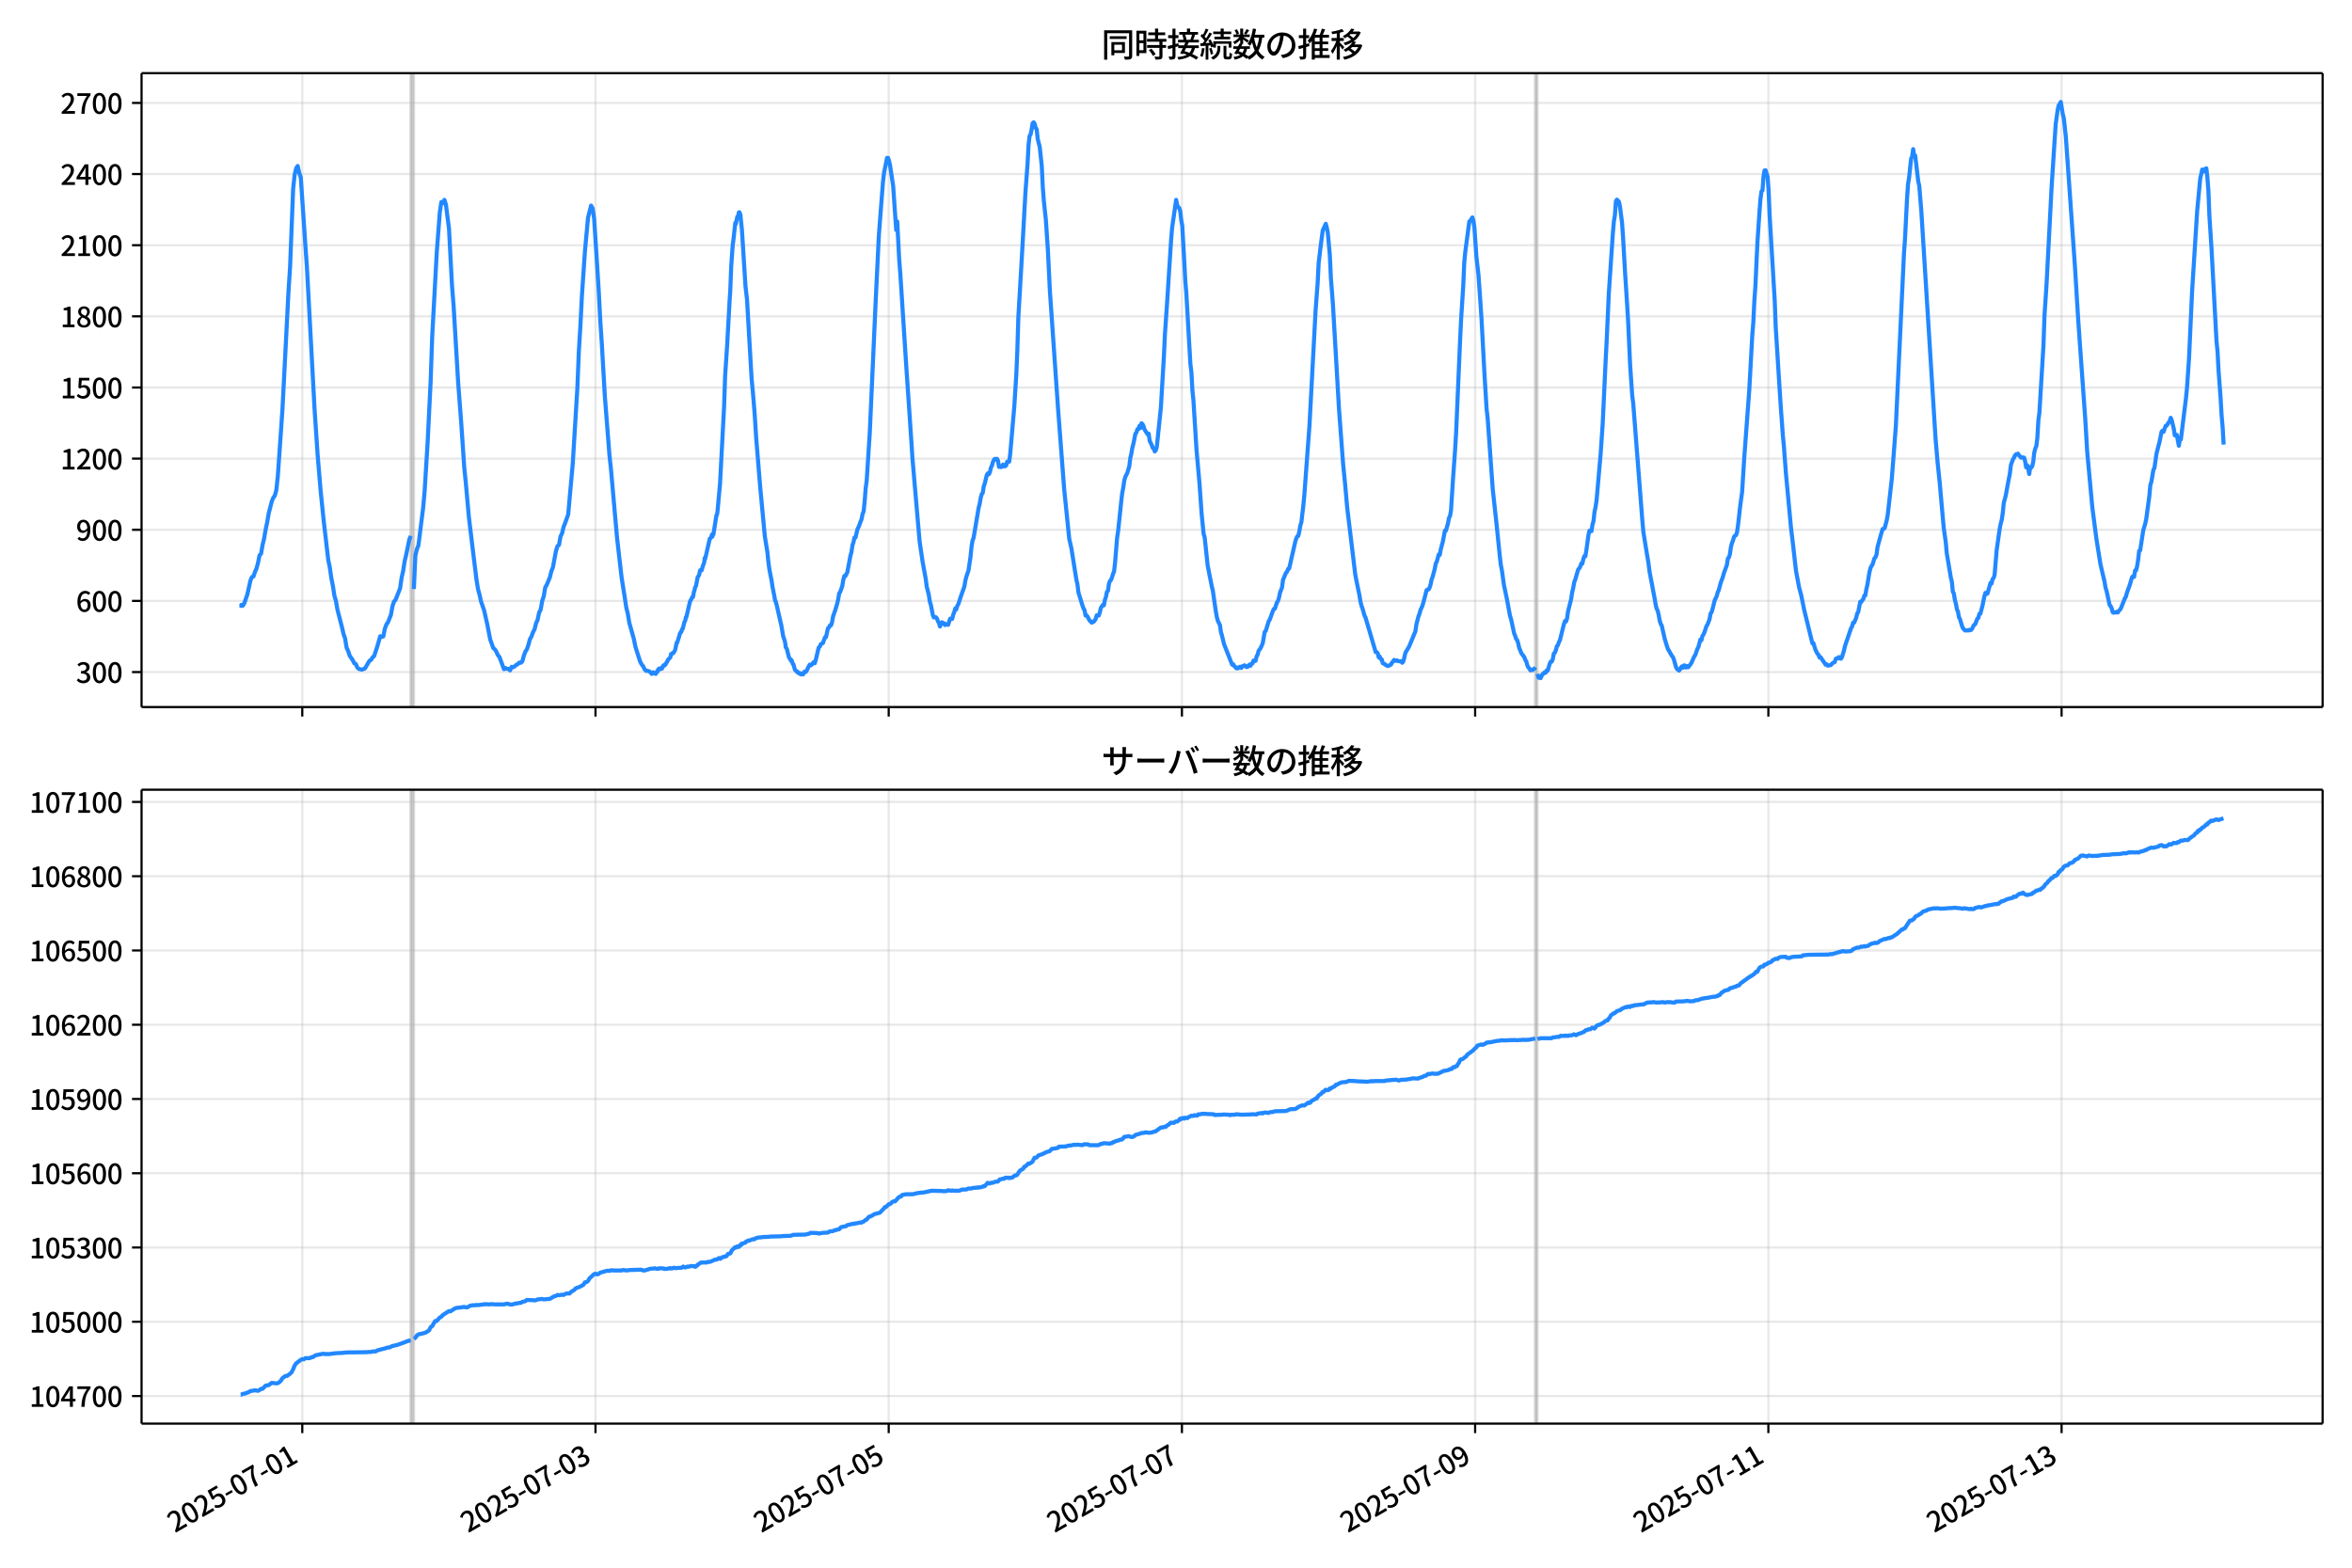 <!DOCTYPE svg  PUBLIC '-//W3C//DTD SVG 1.1//EN'  'http://www.w3.org/Graphics/SVG/1.1/DTD/svg11.dtd'>
<svg version="1.1" viewBox="0 0 864 576" xmlns="http://www.w3.org/2000/svg" xmlns:xlink="http://www.w3.org/1999/xlink">
 <defs>
  <style type="text/css">*{stroke-linejoin: round; stroke-linecap: butt}</style>
 </defs>
 <g id="aa">
  <g id="ab">
   <path d="m0 576h864v-576h-864z" fill="#fff"/>
  </g>
  <g id="ac">
   <g id="ad">
    <path d="m52 259.78h801.2v-232.9h-801.2z" fill="#fff"/>
   </g>
   <g id="ae">
    <path d="m150.87 259.78h1.122v-232.9h-1.122z" clip-path="url(#b)" fill="#808080" opacity=".3" stroke="#808080"/>
   </g>
   <g id="af">
    <path d="m563.96 259.78h.748v-232.9h-.748z" clip-path="url(#b)" fill="#808080" opacity=".3" stroke="#808080"/>
   </g>
   <g id="ag">
    <g id="ah">
     <g id="ai">
      <path d="m111.04 259.78v-232.9" clip-path="url(#b)" fill="none" stroke="#b0b0b0" stroke-linecap="square" stroke-opacity=".3" stroke-width=".8"/>
     </g>
     <g id="aj">
      <defs>
       <path id="g" d="m0 0v3.5" stroke="#000" stroke-width=".8"/>
      </defs>
      <use x="111.04" y="259.778" stroke="#000000" stroke-width=".8" xlink:href="#g"/>
     </g>
    </g>
    <g id="ak">
     <g id="al">
      <path d="m218.75 259.78v-232.9" clip-path="url(#b)" fill="none" stroke="#b0b0b0" stroke-linecap="square" stroke-opacity=".3" stroke-width=".8"/>
     </g>
     <g id="am">
      <use x="218.752" y="259.778" stroke="#000000" stroke-width=".8" xlink:href="#g"/>
     </g>
    </g>
    <g id="an">
     <g id="ao">
      <path d="m326.46 259.78v-232.9" clip-path="url(#b)" fill="none" stroke="#b0b0b0" stroke-linecap="square" stroke-opacity=".3" stroke-width=".8"/>
     </g>
     <g id="ap">
      <use x="326.465" y="259.778" stroke="#000000" stroke-width=".8" xlink:href="#g"/>
     </g>
    </g>
    <g id="aq">
     <g id="ar">
      <path d="m434.18 259.78v-232.9" clip-path="url(#b)" fill="none" stroke="#b0b0b0" stroke-linecap="square" stroke-opacity=".3" stroke-width=".8"/>
     </g>
     <g id="as">
      <use x="434.178" y="259.778" stroke="#000000" stroke-width=".8" xlink:href="#g"/>
     </g>
    </g>
    <g id="at">
     <g id="au">
      <path d="m541.89 259.78v-232.9" clip-path="url(#b)" fill="none" stroke="#b0b0b0" stroke-linecap="square" stroke-opacity=".3" stroke-width=".8"/>
     </g>
     <g id="av">
      <use x="541.89" y="259.778" stroke="#000000" stroke-width=".8" xlink:href="#g"/>
     </g>
    </g>
    <g id="aw">
     <g id="ax">
      <path d="m649.6 259.78v-232.9" clip-path="url(#b)" fill="none" stroke="#b0b0b0" stroke-linecap="square" stroke-opacity=".3" stroke-width=".8"/>
     </g>
     <g id="ay">
      <use x="649.603" y="259.778" stroke="#000000" stroke-width=".8" xlink:href="#g"/>
     </g>
    </g>
    <g id="az">
     <g id="ba">
      <path d="m757.32 259.78v-232.9" clip-path="url(#b)" fill="none" stroke="#b0b0b0" stroke-linecap="square" stroke-opacity=".3" stroke-width=".8"/>
     </g>
     <g id="bb">
      <use x="757.315" y="259.778" stroke="#000000" stroke-width=".8" xlink:href="#g"/>
     </g>
    </g>
   </g>
   <g id="bc">
    <g id="bd">
     <g id="be">
      <path d="m52 246.93h801.2" clip-path="url(#b)" fill="none" stroke="#b0b0b0" stroke-linecap="square" stroke-opacity=".3" stroke-width=".8"/>
     </g>
     <g id="bf">
      <defs>
       <path id="e" d="m0 0h-3.5" stroke="#000" stroke-width=".8"/>
      </defs>
      <use x="52" y="246.926" stroke="#000000" stroke-width=".8" xlink:href="#e"/>
     </g>
     <g id="bg">
      <!-- 300 -->
      <g transform="translate(27.9 250.91) scale(.1 -.1)">
       <defs>
        <path id="l" transform="scale(.016)" d="m1715-90q-371 0-656 90t-503 240q-217 150-377 323l359 474q211-205 479-359 269-153 634-153 269 0 467 92 199 93 311 266t112 423q0 256-125 451t-429 300q-304 106-835 106v551q467 0 732 105 266 106 384 291 119 186 119 423 0 307-192 489-192 183-531 183-269 0-503-119-233-118-438-316l-384 460q282 256 614 413 333 157 737 157 422 0 748-144 327-144 512-413 186-269 186-659 0-403-221-685-221-281-592-422v-26q269-70 490-227t349-400 128-557q0-422-215-726-214-304-573-468-358-163-787-163z"/>
        <path id="a" transform="scale(.016)" d="m1830-90q-460 0-806 275-346 276-535 823-188 547-188 1366 0 820 188 1357 189 538 535 803 346 266 806 266 461 0 800-269 340-269 528-803 189-534 189-1354 0-819-189-1366-188-547-528-823-339-275-800-275zm0 589q237 0 422 185 186 186 288 599 103 413 103 1091 0 679-103 1082-102 403-288 582-185 180-422 180-236 0-422-180-186-179-292-582-105-403-105-1082 0-678 105-1091 106-413 292-599 186-185 422-185z"/>
       </defs>
       <use xlink:href="#l"/>
       <use transform="translate(57)" xlink:href="#a"/>
       <use transform="translate(114)" xlink:href="#a"/>
      </g>
     </g>
    </g>
    <g id="bh">
     <g id="bi">
      <path d="m52 220.79h801.2" clip-path="url(#b)" fill="none" stroke="#b0b0b0" stroke-linecap="square" stroke-opacity=".3" stroke-width=".8"/>
     </g>
     <g id="bj">
      <use x="52" y="220.787" stroke="#000000" stroke-width=".8" xlink:href="#e"/>
     </g>
     <g id="bk">
      <!-- 600 -->
      <g transform="translate(27.9 224.77) scale(.1 -.1)">
       <defs>
        <path id="k" transform="scale(.016)" d="m1971-90q-339 0-634 144-294 144-518 435-224 292-352 733-128 442-128 1044 0 678 147 1161 148 483 397 784 250 301 570 445t665 144q397 0 688-147 292-147 490-359l-403-448q-128 154-327 253-198 99-409 99-307 0-567-182-259-182-413-605-153-422-153-1145 0-608 115-1002t326-589q212-195 493-195 212 0 375 121 163 122 259 343t96 522q0 300-90 511-89 212-259 320-169 109-419 109-211 0-451-134t-458-461l-25 538q134 192 313 323t374 201q196 71 375 71 397 0 694-163 298-163 467-490 170-326 170-825 0-468-195-817-195-348-512-544-317-195-701-195z"/>
       </defs>
       <use xlink:href="#k"/>
       <use transform="translate(57)" xlink:href="#a"/>
       <use transform="translate(114)" xlink:href="#a"/>
      </g>
     </g>
    </g>
    <g id="bl">
     <g id="bm">
      <path d="m52 194.65h801.2" clip-path="url(#b)" fill="none" stroke="#b0b0b0" stroke-linecap="square" stroke-opacity=".3" stroke-width=".8"/>
     </g>
     <g id="bn">
      <use x="52" y="194.648" stroke="#000000" stroke-width=".8" xlink:href="#e"/>
     </g>
     <g id="bo">
      <!-- 900 -->
      <g transform="translate(27.9 198.63) scale(.1 -.1)">
       <defs>
        <path id="m" transform="scale(.016)" d="m1562-90q-410 0-708 150-297 151-502 356l403 461q141-160 346-256t422-96q224 0 425 102 202 103 352 333 151 230 237 614 87 384 87 941 0 589-115 970t-323 563-496 182q-205 0-372-118-166-118-262-336t-96-525q0-301 86-512 87-211 259-323 173-112 417-112 224 0 460 141 237 141 448 461l32-544q-134-180-313-314t-371-208-384-74q-391 0-689 166-297 167-467 496-169 330-169 823 0 467 195 816t515 541 698 192q339 0 636-138 298-137 519-419 221-281 349-710t128-1018q0-691-141-1187t-391-807q-249-310-563-461-313-150-652-150z"/>
       </defs>
       <use xlink:href="#m"/>
       <use transform="translate(57)" xlink:href="#a"/>
       <use transform="translate(114)" xlink:href="#a"/>
      </g>
     </g>
    </g>
    <g id="bp">
     <g id="bq">
      <path d="m52 168.51h801.2" clip-path="url(#b)" fill="none" stroke="#b0b0b0" stroke-linecap="square" stroke-opacity=".3" stroke-width=".8"/>
     </g>
     <g id="br">
      <use x="52" y="168.509" stroke="#000000" stroke-width=".8" xlink:href="#e"/>
     </g>
     <g id="bs">
      <!-- 1200 -->
      <g transform="translate(22.2 172.49) scale(.1 -.1)">
       <defs>
        <path id="f" transform="scale(.016)" d="m544 0v608h1037v3277h-845v467q333 58 579 147 247 90 451 218h557v-4109h915v-608h-2694z"/>
        <path id="d" transform="scale(.016)" d="m282 0v429q697 621 1164 1136 468 515 701 956 234 442 234 826 0 256-87 451-86 196-262 301-176 106-445 106-275 0-506-151-230-150-422-368l-416 410q301 333 637 518 336 186 803 186 429 0 749-176t496-493 176-745q0-455-224-919t-615-935q-390-470-889-950 186 20 394 36t374 16h1184v-634h-3046z"/>
       </defs>
       <use xlink:href="#f"/>
       <use transform="translate(57)" xlink:href="#d"/>
       <use transform="translate(114)" xlink:href="#a"/>
       <use transform="translate(171)" xlink:href="#a"/>
      </g>
     </g>
    </g>
    <g id="bt">
     <g id="bu">
      <path d="m52 142.37h801.2" clip-path="url(#b)" fill="none" stroke="#b0b0b0" stroke-linecap="square" stroke-opacity=".3" stroke-width=".8"/>
     </g>
     <g id="bv">
      <use x="52" y="142.37" stroke="#000000" stroke-width=".8" xlink:href="#e"/>
     </g>
     <g id="bw">
      <!-- 1500 -->
      <g transform="translate(22.2 146.36) scale(.1 -.1)">
       <defs>
        <path id="h" transform="scale(.016)" d="m1715-90q-365 0-653 90t-506 237q-217 147-383 307l352 480q134-134 294-246t361-183q202-70 452-70 262 0 473 118 212 119 333 346 122 227 122 541 0 460-247 716-246 256-649 256-224 0-384-64t-365-198l-365 237 141 2240h2387v-627h-1747l-109-1204q154 77 307 118 154 42 340 42 397 0 723-160t518-490q192-329 192-847 0-519-224-887t-586-560q-361-192-777-192z"/>
       </defs>
       <use xlink:href="#f"/>
       <use transform="translate(57)" xlink:href="#h"/>
       <use transform="translate(114)" xlink:href="#a"/>
       <use transform="translate(171)" xlink:href="#a"/>
      </g>
     </g>
    </g>
    <g id="bx">
     <g id="by">
      <path d="m52 116.23h801.2" clip-path="url(#b)" fill="none" stroke="#b0b0b0" stroke-linecap="square" stroke-opacity=".3" stroke-width=".8"/>
     </g>
     <g id="bz">
      <use x="52" y="116.232" stroke="#000000" stroke-width=".8" xlink:href="#e"/>
     </g>
     <g id="ca">
      <!-- 1800 -->
      <g transform="translate(22.2 120.22) scale(.1 -.1)">
       <defs>
        <path id="q" transform="scale(.016)" d="m1830-90q-441 0-787 163-345 164-547 448-202 285-202 650 0 314 122 557t314 419 403 291v32q-256 186-442 458-185 272-185 643 0 365 176 640t480 425q304 151 694 151 410 0 704-160t457-439q164-278 164-649 0-237-96-448t-234-381q-137-169-291-278v-32q218-115 397-285 179-169 288-406t109-557q0-346-189-628-189-281-532-448-342-166-803-166zm314 2708q205 198 310 419 106 221 106 464 0 211-83 384t-247 272q-163 99-393 99-288 0-480-183-192-182-192-502 0-256 134-429 135-172 359-294t486-230zm-294-2170q236 0 418 89 183 90 285 253 103 164 103 388 0 211-90 367-89 157-246 272-157 116-368 215t-454 195q-244-173-398-426-153-252-153-553 0-237 118-416 119-179 324-282 205-102 461-102z"/>
       </defs>
       <use xlink:href="#f"/>
       <use transform="translate(57)" xlink:href="#q"/>
       <use transform="translate(114)" xlink:href="#a"/>
       <use transform="translate(171)" xlink:href="#a"/>
      </g>
     </g>
    </g>
    <g id="cb">
     <g id="cc">
      <path d="m52 90.093h801.2" clip-path="url(#b)" fill="none" stroke="#b0b0b0" stroke-linecap="square" stroke-opacity=".3" stroke-width=".8"/>
     </g>
     <g id="cd">
      <use x="52" y="90.093" stroke="#000000" stroke-width=".8" xlink:href="#e"/>
     </g>
     <g id="ce">
      <!-- 2100 -->
      <g transform="translate(22.2 94.078) scale(.1 -.1)">
       <use xlink:href="#d"/>
       <use transform="translate(57)" xlink:href="#f"/>
       <use transform="translate(114)" xlink:href="#a"/>
       <use transform="translate(171)" xlink:href="#a"/>
      </g>
     </g>
    </g>
    <g id="cf">
     <g id="cg">
      <path d="m52 63.954h801.2" clip-path="url(#b)" fill="none" stroke="#b0b0b0" stroke-linecap="square" stroke-opacity=".3" stroke-width=".8"/>
     </g>
     <g id="ch">
      <use x="52" y="63.954" stroke="#000000" stroke-width=".8" xlink:href="#e"/>
     </g>
     <g id="ci">
      <!-- 2400 -->
      <g transform="translate(22.2 67.939) scale(.1 -.1)">
       <defs>
        <path id="r" transform="scale(.016)" d="m2170 0v3072q0 192 12 457 13 266 20 458h-26q-90-179-183-365-92-185-195-364l-921-1415h2579v-576h-3328v493l1875 2957h858v-4717h-691z"/>
       </defs>
       <use xlink:href="#d"/>
       <use transform="translate(57)" xlink:href="#r"/>
       <use transform="translate(114)" xlink:href="#a"/>
       <use transform="translate(171)" xlink:href="#a"/>
      </g>
     </g>
    </g>
    <g id="cj">
     <g id="ck">
      <path d="m52 37.815h801.2" clip-path="url(#b)" fill="none" stroke="#b0b0b0" stroke-linecap="square" stroke-opacity=".3" stroke-width=".8"/>
     </g>
     <g id="cl">
      <use x="52" y="37.815" stroke="#000000" stroke-width=".8" xlink:href="#e"/>
     </g>
     <g id="cm">
      <!-- 2700 -->
      <g transform="translate(22.2 41.8) scale(.1 -.1)">
       <defs>
        <path id="j" transform="scale(.016)" d="m1235 0q32 646 109 1187t224 1024 384 941 576 938h-2208v627h3027v-455q-409-512-665-989-256-476-397-969t-205-1053-90-1251h-755z"/>
       </defs>
       <use xlink:href="#d"/>
       <use transform="translate(57)" xlink:href="#j"/>
       <use transform="translate(114)" xlink:href="#a"/>
       <use transform="translate(171)" xlink:href="#a"/>
      </g>
     </g>
    </g>
   </g>
   <g id="cn">
    <path d="m88.418 222.44.107.174.094-.349.389.349.198-.087.529-.871 1.123-3.224 1.141-5.141.559-1.307.562-.174.529-1.655.561-1.22.561-2.091.561-2.788.561-.61.561-3.224.561-2.353.561-3.311.561-2.614.561-3.311 1.122-4.356.561-1.394.561-.784.561-2.004.561-5.315 1.683-24.309 2.244-43.826.561-8.539 1.122-28.666.561-5.315.561-2.353.561-.784.561 2.614.561 1.568 1.683 24.919.561 7.842 2.805 52.191 1.122 16.816 1.122 13.418 1.122 10.978 1.683 14.464.561 2.701.561 3.921.561 2.788.561 3.659.561 1.917.561 3.224 1.683 6.535.561 2.44.561 1.568.561 3.485.561 1.133.561 1.743 1.122 1.655.561 1.133.561.261.561 1.307.561.523 1.122.261 1.122-.436 1.683-2.875.561-.261.561-.958.561-.436 1.122-3.398 1.122-3.921.561.261.561-.174.561-2.788.561-1.568.561-.784 1.122-2.788.561-3.137.561-1.743.561-.61 1.683-4.269.561-3.921.561-2.44.561-3.659.561-2.353 1.122-5.489.561-1.394m1.122 19.517.561-12.285.561-2.353.561-1.394 1.683-13.418.561-6.012 1.122-18.21 1.122-22.654.561-16.293 1.683-31.105 1.122-14.725.561-3.747.561.436.561-1.22.561 1.743 1.122 8.8 1.122 21.173.561 6.97 1.683 28.404 1.122 14.725 1.122 16.555.561 5.489 1.122 12.547 1.683 14.028 1.122 9.062.561 3.485.561 2.091.561 2.527 1.122 3.224 1.122 4.966 1.122 5.751 1.122 3.137.561.436.561.871.561 1.307.561.61 1.683 4.531.561-.436.561.349h.561l.561.523.561-1.307.561.174.561-.349.561-.523.561-.261.561-.61.561.087.561-.523.561-2.091.561-1.481.561-.871.561-1.655.561-2.091.561-.958.561-1.568.561-1.046.561-2.265.561-1.22.561-2.701.561-1.046.561-3.224.561-1.655.561-3.311.561-.958 1.122-2.701.561-2.265.561-1.394 1.122-6.012.561-1.83.561-.436.561-3.137.561-1.133.561-2.353.561-1.394 1.122-3.137 1.683-18.733 1.683-27.62.561-13.766.561-9.149.561-11.24 1.122-16.468 1.122-12.111 1.122-4.444.561 1.046.561 3.747 1.122 17.6.561 8.974.561 10.804.561 8.452 1.122 19.43 1.683 21.521.561 5.228 2.244 25.355 1.683 14.638 1.122 7.058.561 3.747.561 2.265.561 3.398 1.683 6.012.561 2.788 1.683 5.315.561 1.133.561.697.561 1.133.561.61h.561l.748.261.748.871.187-.087.374-.523.374.436.187-.087.374.261.374-.61.187-.523.187.174.187-.784.187-.174h.187l.187.174.187-.174.187.087.187-.436.187.349.561-1.22.187.174.187-.087.187-.436.187.087.374-.784.187-.174.374-.871.187-.087.374-.523.187-.087.187-.523.187-.871.187.087.374-.436.187.087.374-.523.374-.697.561-2.701h.187l.748-2.353.187-.871.187-.174.187-.523h.187l.374-1.133.187-.087.561-2.353.187-.261.187-.523.187-1.046.187-.087 1.309-5.576.187-.523.187-.174.374-.784.187-.436.187.174.374-2.091.187-.349.187-1.046.374-.697.374-2.004.187-1.046.561-.871.374-1.743.187-.087.187.174.187-.087.374-1.394.561-1.481.187-1.655.187.261 1.683-7.406h.187l.187-.174.187-.436.187-.784.187.697.187-1.046.187.261 1.122-7.058.187-.174.187-1.133.935-10.194 1.496-28.404.374-11.153.374-5.751.374-5.576.935-16.99.187-2.527.374-9.584.561-8.016.187-1.133.748-6.796.187.436.561-2.701.187-.174.187-.349.187-1.046.187-.087.374.871.374 3.834.187 1.743 1.309 20.737.561 4.879.374 6.448 1.309 22.567.561 6.099.561 6.883.561 8.887 1.496 18.297 1.683 17.862.935 5.751.374 3.747.374 2.701.561 2.875.187.871.374 2.527.748 3.747.187 1.307.187.261.374 1.22 1.496 6.622.187.697.748 4.356.561 1.655.187.784.187 1.655.374.436.748 2.962.187.523.374.349.187.61.187-.261.187.349.374 1.133.187.087.561 2.004.374.436.187.087.187.261.187-.087.187.436.374.087.187.261.374-.174.187.436.187-.349.561.349.374-.61.187-.436.374.174.374-.436.561-1.22.561-1.046.374.261.374-.261.748-.958.374.436.374-1.22.748-3.224.374-1.394.374-.261.374-.958.748-.349.748-2.091.374-.087.748-3.311.374-.261.374-.784h.374l.374-1.133.374-2.178.748-2.091.748-2.527.374-1.568.374-2.265.374-.523.748-2.091.374-2.265.374-1.481.374.087.748-1.481 1.122-6.012.374-1.307.374-2.527.374-1.133.374-1.743h.374l.748-3.137.374-.697.748-2.004.374-.958.374-1.917.374-.871.374-3.659.374-4.879.374-2.701.748-11.675.374-5.751 2.244-49.925 1.122-23.089 1.496-19.343.374-3.311 1.122-5.576h.374l.374 1.133.374 1.743 1.122 7.406 1.122 16.206.374-3.137.748 14.376.374 4.618 2.244 34.852 1.496 21.957.748 11.414 2.618 30.408 1.122 7.58 1.122 6.099.374 2.875.748 2.962.374 2.527.374 1.133.748 3.834.374.871.374-.174.374.087.374.436.374 1.046.374.61.374 1.307.374-1.133.374-.436.374.61.374-.261.374.697.374-.349.748.261.748-2.265.748.087.374-1.568.374-.871.374-1.394.374.349.374-1.307.374-.61 1.122-3.398 1.122-3.137.374-2.265.374-1.394.748-2.178.748-5.053.374-3.747.374-2.265.374-.871 1.87-11.153.374-1.394.374-2.178.374-1.394.374-.436.374-2.44.374-1.046.748-3.137.374-.61.374.349.374-.697.374-1.655.374-.784.374-1.307.374-.871.374-.349.374.261.374-.261.374.697.374 2.265.374-.087.374.174.374-.349.374-.61.374.697.374-.087.374-.261.374-1.394h.748l.374-2.875 1.496-17.339.748-11.937.374-8.8.374-12.198 1.496-25.703 1.122-20.388.748-9.933.374-7.145.374-3.311.374-.61.374-1.743.374-2.353.374-.349.374.523.374 1.481.374.523.374 3.572.748 2.962.748 7.058.374 7.755.374 4.879.748 7.058.748 11.065.748 15.248 2.992 43.129 2.244 29.537 1.87 18.297.748 3.224 1.87 11.763.374 1.568.374 3.05 1.496 4.879.374 1.046.374.61.374 2.004.374-.087.374.523.748 1.394.374.261.374.523.748-.349.374-.436.374-.61.374-1.307.748.087.374-1.133.374-1.655.748-1.133.374.174.374-2.004.374-1.046.374-1.917.374-.349.374-2.614.374-1.046.374-.349.374-.958.374-1.307.374-.784.374-3.311.748-9.149.374-2.44 1.122-10.717.374-3.224.374-1.917.374-2.614.374-1.394.748-1.481.748-2.527.374-3.05.374-1.568.374-2.178.374-1.394.748-3.747.374-.436.374-1.22h.374l.374-1.22.374.784.374-1.743.374.349.374.784.374 1.22 1.122 1.743.374-.261.374 2.614.748 1.568.374 1.046.374.174.374 1.133.374-.436.374-1.22 1.496-14.464 1.122-18.994.374-8.016.748-10.891 1.496-23.351.374-4.705 1.496-10.368.374 1.917.374.784.374.261.374 1.133.374 3.311.374 2.091.748 13.244.374 7.145.374 4.356 1.496 26.139.374 2.962.374 6.796.374 3.659 1.122 18.036 1.122 12.634.748 10.804.748 7.493.374 1.22 1.122 10.456 1.496 7.58.374 1.481 1.122 7.755.374 2.091.374 1.394.748 1.481.374 2.614.374 1.22.748 3.137 2.992 7.58.374-.174.374.697.374.261.374.523.374.087.374-.087.374-.436.374-.087.374.436.374-.61.374-.087.374-.261.374.174.374.436h.374l.748-.871.374.436.374-.784.374-.087.374-1.046.374.174.374-.087.374-1.568.374-.697.374-1.394.748-1.046.748-1.655.748-4.269.374-.349 1.122-3.659.374-.523 1.122-3.137.374-.784.374-.087.748-2.265.374-.523.374-1.22.374-1.83.748-1.917.374-2.875 1.122-2.614.374-.349.374-1.046.374-.087 2.244-9.846.374-1.22.374-.784.374-.174.374-1.655.374-2.178.374-1.133.748-6.361.374-4.008.748-10.194 1.122-15.161 2.244-42.258.748-9.933.374-7.406.748-6.273.748-5.663 1.122-2.44.374 1.394.374 2.004.748 8.277.374 8.19.748 9.671 2.244 38.686 1.496 19.953.748 7.58.748 8.452 2.992 24.832.748 3.747.748 3.572.374 2.353.374 1.568.374.958.748 2.701.374.697 3.74 12.721h.374l.374.436.374 1.481.374-.261.374.958.374.087.374 1.394.748.349.374.349.748.349 1.122-.523.374-.784.374-.261.374-.697.748.349.374-.174.374.261.748.087.374-.087.374.61.374-.349.374-1.307.374-1.743.374-.784.748-1.22.374-.697 1.87-4.531.374-.871.374-2.614.748-2.875.374-.958.374-1.394.748-1.655.748-2.701.748-2.962.374-.261h.374l.374-.697.374-1.22.374-1.83.374-.958.748-2.788.374-2.004.374-.697.748-2.701.374.174.374-2.091.748-2.788.748-4.008h.374l.748-2.614.374-2.091.374-.61.374-2.091.748-11.763.748-10.368.374-6.273 1.496-34.678.374-7.667.748-11.588.374-8.626.374-4.008 1.496-11.24.374-.174.374-.784.374-.523.374 1.22.374 2.527.748 10.891.748 6.535.748 10.63.374 5.663 1.122 20.911.748 12.111.374 3.224 1.87 26.139 1.496 13.766 1.122 11.065.374 3.137.374 1.83.748 5.402 1.122 5.315 1.122 6.099.374 1.133 1.122 5.228.374.871.374 1.22.374.349.374 1.22.374 1.743.374.784.374 1.046 1.122 1.481.374 1.046.374.61.374 1.394.374.784.374.349.374.697.374-.261.374.174.374-.349.374-.174.374-.523m.748 2.44.374 1.394.374-.087.374.261.748-1.568.374-.087.374-.523.374.174.374-.871.374.087.748-2.527.374-.784h.374l.374-.871.374-2.091.374-.261.374-.958.374-1.481.374-.349.374-1.133.374-.697.748-3.05.748-2.962.374-1.046.374.174.374-1.133.374-2.614.748-2.962.374-1.481.374-2.527.374-1.481.374-2.178.374-.958 1.122-3.834.374-.349.374-.697.374-1.133.374.087.374-1.655.374-1.133.374.087.374-2.265.748-5.489.374-1.655.748.174.374-2.44.374-1.307.374-3.398.374-1.655.374-2.527 1.496-17.077.748-10.978 1.122-23.961.374-7.145.748-16.729 1.496-22.218.374-4.356.374-2.265.374-5.228.374-.523.748.784.374 1.83.748 5.838.374 5.228.748 13.157.748 11.588.374 6.186.748 16.38.748 10.891.374 2.962 3.366 43.216.374 4.095 1.122 6.97.748 4.444.374 3.05 1.87 9.846.374 2.265.374 1.568.374.697.374 1.568.374 2.091.374 1.22.374.61 1.122 4.966.748 2.44.374 1.133 1.496 2.614.374.436.374.958.748 2.701.374.697.748.61.374-.436.374-.784.374-.349.374.523.374-.871.374.087.374.697.374-.523.374.436.748-.958.374-.523 1.122-2.527.374-.523.748-2.178.374-.697.748-2.788.374.261.374-1.568.374-.523.374-.871.748-2.265.374-.523.748-2.004.374-2.091.374-.436.374-1.307.748-3.05.748-1.568.374-1.394.374-.784.748-2.788.748-2.004.374-1.394 1.122-3.05.374-2.44.374-.349.374-1.22.374-2.701.374-1.394.374-.871.374-1.394.374-.436.374-.174.374-1.133.374-2.614.748-6.709.748-5.489.748-12.111 1.87-25.268 1.122-20.388.374-4.531.374-7.929.374-5.141.748-16.119.748-11.24.374-4.879.374-2.788.374-.349.374-5.141.374-2.178.374-.087.748 2.353.374 5.053.374 9.236 1.87 31.192.374 9.933 1.122 17.862.748 11.588.748 10.281.374 3.834.748 10.02 1.87 20.04.748 6.186.748 6.709.374 3.137 1.122 5.925.748 2.788 1.122 5.489 2.992 12.198.374-.087.748 2.44.748 1.481.374.349.374 1.046.374-.174 1.87 2.788.374-.174.374.523 1.122-.174.748-.784.748-.349.374-1.22.374-.174h.374l.374-.436.374.523.374.087.374-.523.748-2.44.374-1.655 2.244-6.622.374-.61.374-1.394h.374l.748-1.743.374-1.655.374-.436.748-3.834.374.087.374-.697.374-.349.374-1.307.374-.087.374-2.265.374-1.568.748-4.618.374-1.481.374-.871.374-.436.748-2.44.374-.349.374-.958.374-2.788 1.122-4.095.748-2.527.374-.087.374-.261.748-2.788.374-2.004 1.496-13.244 1.122-14.551.374-4.966 2.992-63.518.374-5.228.748-14.812.374-5.315.374-2.353.748-6.97.374-.697.374-2.788.374 2.527.374-.174 1.122 9.497.374 1.655.748 9.149 5.236 83.732.748 8.713.748 7.145.748 8.452.748 8.364.748 5.315.374 4.095 1.496 8.974.374 1.481.374 3.747.374.61.374 2.44.374 1.307.374 2.091.374.784.374 2.091.374.697.748 2.527.374.871.748.784.374-.087.748.087.374-.261.374.174.374-.174.374-.436.374-.871.374-.523.374-.261.748-2.004.374-.261.374-1.481.374-.087.748-2.788.748-3.659.374-1.22.374.436.374-.174 1.122-3.921.374.261.374-1.655.374-.349.374-1.22.748-8.974 1.122-7.929.374-1.917.374-1.307.374-2.527.374-3.747.748-2.788.748-4.182.748-3.834.374-3.137.748-2.091.374-.523.374-.871.374-.436h.374l.374-.261.374.697.374.261.374.523.748-.087.374.087.374 1.394.374 2.178.374-.784.374 1.133.374 2.091.374-2.527.374.174.374-.523.374-1.743.374-3.311.374-1.481.374-.871.374-2.962.374-6.448.374-2.788 1.496-24.745.374-10.978.748-11.24 1.87-36.072 1.496-23.002.748-5.315.374-1.655.374-.436.374-.784.748 4.531.374 1.481.748 6.883 3.366 47.921 1.122 18.471.748 10.717 1.87 26.226.748 12.46 1.87 20.301 1.496 11.501 1.496 9.41 1.496 6.361.374 2.265.374 1.133 1.122 5.228.374.349.374.784.374 1.481.374.174.374-.174.374.087.374-.261.374.261.374-.61.374-.349.374-.523 1.496-3.747.374-.61.374-1.394 1.122-3.137.748-2.614.374-.349.374.261.374-2.353.374-.087.374-1.481.374-2.353.374-3.311.374-.174 1.122-7.319.748-2.527.374-1.743 1.122-8.364.374-4.095.374-1.133.748-4.444.374-.61.748-5.228.748-2.962.374-1.394.748-3.747.374-.436.374.436.748-2.178.374-.087 1.122-1.743.374-1.133.374.871.748 3.137.374 2.44.374-.174h.374l.748 4.008.374-2.614.374.261 1.87-15.161.374-3.747.748-10.891 1.122-24.571 1.87-29.624 1.122-11.85.748-3.311.374.61.374.087.374-.958.374-.174.374 3.224.374 4.879.374 9.323.748 11.588 1.87 34.59.374 3.659.374 7.058.748 10.02.374 6.535.374 4.182.374 6.448v0" clip-path="url(#b)" fill="none" stroke="#28f" stroke-linecap="square" stroke-width="1.5"/>
   </g>
   <g id="co">
    <path d="m52 259.78v-232.9" fill="none" stroke="#000" stroke-linecap="square" stroke-width=".8"/>
   </g>
   <g id="cp">
    <path d="m853.2 259.78v-232.9" fill="none" stroke="#000" stroke-linecap="square" stroke-width=".8"/>
   </g>
   <g id="cq">
    <path d="m52 259.78h801.2" fill="none" stroke="#000" stroke-linecap="square" stroke-width=".8"/>
   </g>
   <g id="cr">
    <path d="m52 26.88h801.2" fill="none" stroke="#000" stroke-linecap="square" stroke-width=".8"/>
   </g>
   <g id="cs">
    <!-- 同時接続数の推移 -->
    <g transform="translate(404.6 20.88) scale(.12 -.12)">
     <defs>
      <path id="x" transform="scale(.016)" d="m1587 3936h3232v-518h-3232v518zm320-1114h557v-2534h-557v2534zm301 0h2291v-2086h-2291v512h1734v1069h-1734v505zm-1683 2260h5113v-570h-4524v-5056h-589v5626zm4768 0h595v-4896q0-250-67-397t-227-218q-160-77-426-96t-675-19q-13 83-45 192t-77 218q-45 108-89 185 281-13 527-13 247 0 330 0 83 7 118 42 36 35 36 112v4890z"/>
      <path id="v" transform="scale(.016)" d="m2714 4672h3238v-525h-3238v525zm-244-1235h3712v-538h-3712v538zm20-1184h3635v-531h-3635v531zm1523 3155h595v-2310h-595v2310zm832-2451h589v-2823q0-230-61-364-61-135-227-199-167-70-423-86t-633-16q-20 121-78 285-57 163-121 284 275-6 509-9t310-3q77 6 106 28 29 23 29 93v2810zm-2023-1677 487 282q153-160 313-352t294-381q135-189 206-343l-519-313q-64 153-189 348-124 196-278 394-154 199-314 365zm-2086 3718h1619v-4281h-1619v544h1056v3187h-1056v550zm32-1843h1293v-537h-1293v537zm-320 1843h563v-4832h-563v4832z"/>
      <path id="w" transform="scale(.016)" d="m3866 5408h614v-870h-614v870zm-1479-653h3597v-518h-3597v518zm-230-1485h4e3v-518h-4e3v518zm825 922 519 102q64-160 121-342 58-182 96-352 39-170 45-304l-544-128q-6 134-42 313-35 180-83 365-48 186-112 346zm1856 109 589-71q-96-275-202-557-105-281-195-486l-518 77q58 147 122 329 64 183 118 372t86 336zm-2643-2106h3943v-518h-3943v518zm1408 685 602-115q-167-371-362-784t-390-797-362-685l-525 179q160 288 346 666t368 784 323 752zm-659-2157 358 403q352-102 733-240 381-137 752-304 371-166 697-336 327-169 558-329l-384-461q-218 160-532 336-313 176-685 345-371 170-755 323-384 154-742 263zm1894 1114 583-71q-122-550-353-944-230-393-604-662t-922-435q-547-167-1296-269-25 128-93 269-67 141-137 230 678 64 1168 192t819 349q330 221 531 550 202 330 304 791zm-4684 217q396 90 953 240 557 151 1120 311l77-544q-525-154-1053-311-528-156-963-284l-134 588zm121 2093h1965v-563h-1965v563zm819 1248h576v-5229q0-236-51-374t-192-208q-141-77-355-99-214-23-541-16-13 115-64 288t-109 294q205-6 381-6t234 0q64 0 92 28 29 29 29 93v5229z"/>
      <path id="u" transform="scale(.016)" d="m4058 5408h595v-1798h-595v1798zm-1415-563h3443v-499h-3443v499zm231-992h3008v-499h-3008v499zm-224-877h3475v-1203h-531v729h-2432v-729h-512v1203zm1964-877h551v-1881q0-122 22-157 23-35 106-35 25 0 92 0 68 0 135 0t99 0q51 0 83 54t45 224 19 515q90-70 234-131t259-93q-19-429-83-662-64-234-183-326-118-93-316-93-39 0-103 0t-134 0-138 0q-67 0-99 0-237 0-365 64t-176 218q-48 153-48 422v1881zm-1164-6h550v-455q0-243-48-528-48-284-186-579-137-294-409-572-272-279-727-503-70 90-192 208-121 118-230 195 416 205 665 438 250 234 371 474 122 240 164 467 42 228 42 413v442zm-2240 3309 524-192q-121-244-259-503-137-259-275-496t-259-416l-410 173q122 186 246 438 125 253 240 515 116 263 193 481zm716-743 500-230q-224-359-496-756-272-396-548-764-275-368-518-650l-358 205q179 211 377 483 199 272 387 569 189 298 358 592 170 295 298 551zm-1721-665 307 403q166-154 339-340 173-185 320-364t224-327l-326-460q-77 160-218 348-141 189-314 384-172 196-332 356zm1485-832 435 179q128-211 249-458 122-246 215-474 93-227 137-412l-473-211q-32 185-119 422-86 237-201 486-115 250-243 468zm-1530-583q422 26 998 54 576 29 1184 68l7-499q-570-45-1127-84-556-38-992-70l-70 531zm1702-992 436 135q121-276 214-596t118-556l-454-148q-26 237-112 563-86 327-202 602zm-1363 109 499-83q-57-455-163-897-105-441-253-748-51 32-134 73-83 42-170 83-86 42-144 62 148 294 234 697t131 813zm691 627h525v-2861h-525v2861z"/>
      <path id="o" transform="scale(.016)" d="m224 2022h3187v-499h-3187v499zm51 2247h3111v-487h-3111v487zm1127-1735 563-121q-154-320-333-672t-352-679q-173-326-326-582l-532 173q148 243 324 566t345 669q170 346 311 646zm934-832 563-64q-89-480-262-838t-461-614-701-432-976-298q-25 128-99 269t-157 237q659 102 1085 303 426 202 666 554t342 883zm422 3597 519-211q-147-218-298-436-150-217-278-377l-403 186q121 173 252 413 132 240 208 425zm-1203 109h563v-2957h-563v2957zm-1075-320 448 186q134-192 246-420 112-227 157-393l-467-211q-38 172-147 406t-237 432zm1094-1050 397-236q-160-263-400-529-240-265-519-489-278-224-553-378-51 103-141 237-89 135-179 218 269 109 534 294 266 186 493 416 228 231 368 467zm487-204q83-45 246-145 163-99 352-211t346-211 221-150l-327-423q-83 77-230 198-147 122-317 253-170 132-327 250-156 119-259 189l295 250zm1798 396h2311v-556h-2311v556zm115 1178 615-90q-103-640-263-1235t-384-1101q-224-505-512-889-44 57-134 134t-186 157-166 125q275 339 473 796 199 458 340 995 141 538 217 1108zm1223-1510 614-58q-147-1101-445-1940-297-838-813-1443-515-604-1321-1014-26 71-90 177-64 105-134 208-70 102-128 159 742 346 1212 880 471 535 730 1290 260 755 375 1741zm-1005-135q134-851 387-1597 253-745 659-1305 407-560 1002-874-70-57-154-150-83-93-154-189-70-96-121-179-633 371-1056 988-422 618-688 1434-265 816-425 1783l550 89zm-3309-3065 327 416q377-148 754-330 378-182 701-378 324-195 548-368l-416-435q-211 179-519 378-307 198-666 383-358 186-729 334z"/>
      <path id="t" transform="scale(.016)" d="m3686 4378q-64-493-163-1041-99-547-265-1084-192-653-432-1104t-522-688-595-237q-320 0-596 221-275 221-448 621-172 400-172 931 0 537 220 1017 221 480 611 851 391 372 909 583 519 211 1121 211 576 0 1040-186 464-185 793-515 330-329 502-771 173-441 173-941 0-672-278-1194-278-521-816-851-538-329-1318-444l-378 601q166 20 307 42t263 48q307 70 585 217 279 148 496 375 218 227 342 534 125 308 125 692t-122 713q-121 330-358 573-236 243-582 380-346 138-781 138-525 0-935-186-409-185-694-489-284-304-432-656-147-352-147-678 0-365 89-605 90-240 224-355 135-115 276-115t288 144 297 457q151 314 298 800 147 461 246 982 100 522 145 1021l684-12z"/>
      <path id="p" transform="scale(.016)" d="m2995 2925h2893v-519h-2893v519zm0-1280h2893v-519h-2893v519zm-64-1299h3232v-557h-3232v557zm1312 3577h563v-3763h-563v3763zm429 1466 634-141q-154-390-340-794-185-403-339-684l-512 140q103 199 208 458 106 259 195 528 90 269 154 493zm-1472 25 582-147q-153-518-371-1018-217-499-483-931t-573-758q-38 64-109 160-70 96-147 198-77 103-141 160 416 416 733 1034t509 1302zm128-1203h2720v-537h-2720v-4205h-582v4422l313 320h269zm-3174-2157q396 90 953 240 557 151 1120 311l77-544q-525-154-1053-311-528-156-963-284l-134 588zm121 2093h1965v-563h-1965v563zm819 1248h576v-5229q0-236-51-374t-192-208q-141-77-355-99-214-23-541-16-13 115-64 288t-109 294q205-6 381-6t234 0q64 0 92 28 29 29 29 93v5229z"/>
      <path id="n" transform="scale(.016)" d="m4051 5402 595-109q-281-493-729-941t-1107-806q-39 64-106 144t-141 153q-73 74-137 119 608 288 1011 678t614 762zm-77-557h1511v-493h-1863l352 493zm1293 0h109l109 25 384-179q-192-505-496-905t-695-701q-390-301-845-519-454-217-947-358-44 109-137 253t-176 227q448 109 867 294 419 186 777 445 359 259 631 592t419 730v96zm-1990-954 377 307q167-96 336-218 170-121 320-249 151-128 247-237l-397-332q-90 108-237 236t-317 259q-169 132-329 234zm1107-934 595-109q-307-538-803-1031-496-492-1232-876-38 64-102 144t-138 156q-74 77-138 116 455 217 807 483t604 554q253 288 407 563zm-90-589h1460v-506h-1818l358 506zm1268 0h121l109 26 384-167q-192-614-531-1075t-787-794q-448-332-983-553-534-221-1129-355-45 115-132 269-86 153-176 249 551 96 1043 285 493 189 903 473 410 285 714 669t464 883v90zm-2132-1056 410 339q186-102 384-237 198-134 371-275t282-269l-435-371q-103 128-270 272-166 144-361 288t-381 253zm-2150 3533h589v-5376h-589v5376zm-992-1242h2336v-569h-2336v569zm1024-224 365-160q-96-339-231-707-134-368-291-727-157-358-336-672-179-313-365-537-44 128-134 291t-160 272q173 192 339 457 167 266 323 570 157 304 282 618t208 595zm941 1946 416-467q-314-122-695-221-380-99-784-173-403-74-780-131-20 102-71 236-51 135-102 231 358 58 732 138 375 80 711 179t573 208zm-397-2579q58-45 179-170 122-125 266-266 144-140 259-265t160-183l-352-473q-58 102-157 255-99 154-218 317-118 164-227 311-108 147-185 237l275 237z"/>
     </defs>
     <use xlink:href="#x"/>
     <use transform="translate(100)" xlink:href="#v"/>
     <use transform="translate(200)" xlink:href="#w"/>
     <use transform="translate(300)" xlink:href="#u"/>
     <use transform="translate(400)" xlink:href="#o"/>
     <use transform="translate(500)" xlink:href="#t"/>
     <use transform="translate(600)" xlink:href="#p"/>
     <use transform="translate(700)" xlink:href="#n"/>
    </g>
   </g>
  </g>
  <g id="ct">
   <g id="cu">
    <path d="m52 523.06h801.2v-232.9h-801.2z" fill="#fff"/>
   </g>
   <g id="cv">
    <path d="m150.87 523.06h1.122v-232.9h-1.122z" clip-path="url(#c)" fill="#808080" opacity=".3" stroke="#808080"/>
   </g>
   <g id="cw">
    <path d="m563.96 523.06h.748v-232.9h-.748z" clip-path="url(#c)" fill="#808080" opacity=".3" stroke="#808080"/>
   </g>
   <g id="cx">
    <g id="cy">
     <g id="cz">
      <path d="m111.04 523.06v-232.9" clip-path="url(#c)" fill="none" stroke="#b0b0b0" stroke-linecap="square" stroke-opacity=".3" stroke-width=".8"/>
     </g>
     <g id="da">
      <use x="111.04" y="523.055" stroke="#000000" stroke-width=".8" xlink:href="#g"/>
     </g>
     <g id="db">
      <!-- 2025-07-01 -->
      <g transform="translate(64.25 563.33) rotate(-30) scale(.1 -.1)">
       <defs>
        <path id="i" transform="scale(.016)" d="m301 1536v544h1689v-544h-1689z"/>
       </defs>
       <use xlink:href="#d"/>
       <use transform="translate(57)" xlink:href="#a"/>
       <use transform="translate(114)" xlink:href="#d"/>
       <use transform="translate(171)" xlink:href="#h"/>
       <use transform="translate(228)" xlink:href="#i"/>
       <use transform="translate(263.7)" xlink:href="#a"/>
       <use transform="translate(320.7)" xlink:href="#j"/>
       <use transform="translate(377.7)" xlink:href="#i"/>
       <use transform="translate(413.4)" xlink:href="#a"/>
       <use transform="translate(470.4)" xlink:href="#f"/>
      </g>
     </g>
    </g>
    <g id="dc">
     <g id="dd">
      <path d="m218.75 523.06v-232.9" clip-path="url(#c)" fill="none" stroke="#b0b0b0" stroke-linecap="square" stroke-opacity=".3" stroke-width=".8"/>
     </g>
     <g id="de">
      <use x="218.752" y="523.055" stroke="#000000" stroke-width=".8" xlink:href="#g"/>
     </g>
     <g id="df">
      <!-- 2025-07-03 -->
      <g transform="translate(171.96 563.33) rotate(-30) scale(.1 -.1)">
       <use xlink:href="#d"/>
       <use transform="translate(57)" xlink:href="#a"/>
       <use transform="translate(114)" xlink:href="#d"/>
       <use transform="translate(171)" xlink:href="#h"/>
       <use transform="translate(228)" xlink:href="#i"/>
       <use transform="translate(263.7)" xlink:href="#a"/>
       <use transform="translate(320.7)" xlink:href="#j"/>
       <use transform="translate(377.7)" xlink:href="#i"/>
       <use transform="translate(413.4)" xlink:href="#a"/>
       <use transform="translate(470.4)" xlink:href="#l"/>
      </g>
     </g>
    </g>
    <g id="dg">
     <g id="dh">
      <path d="m326.46 523.06v-232.9" clip-path="url(#c)" fill="none" stroke="#b0b0b0" stroke-linecap="square" stroke-opacity=".3" stroke-width=".8"/>
     </g>
     <g id="di">
      <use x="326.465" y="523.055" stroke="#000000" stroke-width=".8" xlink:href="#g"/>
     </g>
     <g id="dj">
      <!-- 2025-07-05 -->
      <g transform="translate(279.68 563.33) rotate(-30) scale(.1 -.1)">
       <use xlink:href="#d"/>
       <use transform="translate(57)" xlink:href="#a"/>
       <use transform="translate(114)" xlink:href="#d"/>
       <use transform="translate(171)" xlink:href="#h"/>
       <use transform="translate(228)" xlink:href="#i"/>
       <use transform="translate(263.7)" xlink:href="#a"/>
       <use transform="translate(320.7)" xlink:href="#j"/>
       <use transform="translate(377.7)" xlink:href="#i"/>
       <use transform="translate(413.4)" xlink:href="#a"/>
       <use transform="translate(470.4)" xlink:href="#h"/>
      </g>
     </g>
    </g>
    <g id="dk">
     <g id="dl">
      <path d="m434.18 523.06v-232.9" clip-path="url(#c)" fill="none" stroke="#b0b0b0" stroke-linecap="square" stroke-opacity=".3" stroke-width=".8"/>
     </g>
     <g id="dm">
      <use x="434.178" y="523.055" stroke="#000000" stroke-width=".8" xlink:href="#g"/>
     </g>
     <g id="dn">
      <!-- 2025-07-07 -->
      <g transform="translate(387.39 563.33) rotate(-30) scale(.1 -.1)">
       <use xlink:href="#d"/>
       <use transform="translate(57)" xlink:href="#a"/>
       <use transform="translate(114)" xlink:href="#d"/>
       <use transform="translate(171)" xlink:href="#h"/>
       <use transform="translate(228)" xlink:href="#i"/>
       <use transform="translate(263.7)" xlink:href="#a"/>
       <use transform="translate(320.7)" xlink:href="#j"/>
       <use transform="translate(377.7)" xlink:href="#i"/>
       <use transform="translate(413.4)" xlink:href="#a"/>
       <use transform="translate(470.4)" xlink:href="#j"/>
      </g>
     </g>
    </g>
    <g id="do">
     <g id="dp">
      <path d="m541.89 523.06v-232.9" clip-path="url(#c)" fill="none" stroke="#b0b0b0" stroke-linecap="square" stroke-opacity=".3" stroke-width=".8"/>
     </g>
     <g id="dq">
      <use x="541.89" y="523.055" stroke="#000000" stroke-width=".8" xlink:href="#g"/>
     </g>
     <g id="dr">
      <!-- 2025-07-09 -->
      <g transform="translate(495.1 563.33) rotate(-30) scale(.1 -.1)">
       <use xlink:href="#d"/>
       <use transform="translate(57)" xlink:href="#a"/>
       <use transform="translate(114)" xlink:href="#d"/>
       <use transform="translate(171)" xlink:href="#h"/>
       <use transform="translate(228)" xlink:href="#i"/>
       <use transform="translate(263.7)" xlink:href="#a"/>
       <use transform="translate(320.7)" xlink:href="#j"/>
       <use transform="translate(377.7)" xlink:href="#i"/>
       <use transform="translate(413.4)" xlink:href="#a"/>
       <use transform="translate(470.4)" xlink:href="#m"/>
      </g>
     </g>
    </g>
    <g id="ds">
     <g id="dt">
      <path d="m649.6 523.06v-232.9" clip-path="url(#c)" fill="none" stroke="#b0b0b0" stroke-linecap="square" stroke-opacity=".3" stroke-width=".8"/>
     </g>
     <g id="du">
      <use x="649.603" y="523.055" stroke="#000000" stroke-width=".8" xlink:href="#g"/>
     </g>
     <g id="dv">
      <!-- 2025-07-11 -->
      <g transform="translate(602.81 563.33) rotate(-30) scale(.1 -.1)">
       <use xlink:href="#d"/>
       <use transform="translate(57)" xlink:href="#a"/>
       <use transform="translate(114)" xlink:href="#d"/>
       <use transform="translate(171)" xlink:href="#h"/>
       <use transform="translate(228)" xlink:href="#i"/>
       <use transform="translate(263.7)" xlink:href="#a"/>
       <use transform="translate(320.7)" xlink:href="#j"/>
       <use transform="translate(377.7)" xlink:href="#i"/>
       <use transform="translate(413.4)" xlink:href="#f"/>
       <use transform="translate(470.4)" xlink:href="#f"/>
      </g>
     </g>
    </g>
    <g id="dw">
     <g id="dx">
      <path d="m757.32 523.06v-232.9" clip-path="url(#c)" fill="none" stroke="#b0b0b0" stroke-linecap="square" stroke-opacity=".3" stroke-width=".8"/>
     </g>
     <g id="dy">
      <use x="757.315" y="523.055" stroke="#000000" stroke-width=".8" xlink:href="#g"/>
     </g>
     <g id="dz">
      <!-- 2025-07-13 -->
      <g transform="translate(710.53 563.33) rotate(-30) scale(.1 -.1)">
       <use xlink:href="#d"/>
       <use transform="translate(57)" xlink:href="#a"/>
       <use transform="translate(114)" xlink:href="#d"/>
       <use transform="translate(171)" xlink:href="#h"/>
       <use transform="translate(228)" xlink:href="#i"/>
       <use transform="translate(263.7)" xlink:href="#a"/>
       <use transform="translate(320.7)" xlink:href="#j"/>
       <use transform="translate(377.7)" xlink:href="#i"/>
       <use transform="translate(413.4)" xlink:href="#f"/>
       <use transform="translate(470.4)" xlink:href="#l"/>
      </g>
     </g>
    </g>
   </g>
   <g id="ea">
    <g id="eb">
     <g id="ec">
      <path d="m52 512.92h801.2" clip-path="url(#c)" fill="none" stroke="#b0b0b0" stroke-linecap="square" stroke-opacity=".3" stroke-width=".8"/>
     </g>
     <g id="ed">
      <use x="52" y="512.924" stroke="#000000" stroke-width=".8" xlink:href="#e"/>
     </g>
     <g id="ee">
      <!-- 104700 -->
      <g transform="translate(10.8 516.91) scale(.1 -.1)">
       <use xlink:href="#f"/>
       <use transform="translate(57)" xlink:href="#a"/>
       <use transform="translate(114)" xlink:href="#r"/>
       <use transform="translate(171)" xlink:href="#j"/>
       <use transform="translate(228)" xlink:href="#a"/>
       <use transform="translate(285)" xlink:href="#a"/>
      </g>
     </g>
    </g>
    <g id="ef">
     <g id="eg">
      <path d="m52 485.64h801.2" clip-path="url(#c)" fill="none" stroke="#b0b0b0" stroke-linecap="square" stroke-opacity=".3" stroke-width=".8"/>
     </g>
     <g id="eh">
      <use x="52" y="485.64" stroke="#000000" stroke-width=".8" xlink:href="#e"/>
     </g>
     <g id="ei">
      <!-- 105000 -->
      <g transform="translate(10.8 489.62) scale(.1 -.1)">
       <use xlink:href="#f"/>
       <use transform="translate(57)" xlink:href="#a"/>
       <use transform="translate(114)" xlink:href="#h"/>
       <use transform="translate(171)" xlink:href="#a"/>
       <use transform="translate(228)" xlink:href="#a"/>
       <use transform="translate(285)" xlink:href="#a"/>
      </g>
     </g>
    </g>
    <g id="ej">
     <g id="ek">
      <path d="m52 458.36h801.2" clip-path="url(#c)" fill="none" stroke="#b0b0b0" stroke-linecap="square" stroke-opacity=".3" stroke-width=".8"/>
     </g>
     <g id="el">
      <use x="52" y="458.356" stroke="#000000" stroke-width=".8" xlink:href="#e"/>
     </g>
     <g id="em">
      <!-- 105300 -->
      <g transform="translate(10.8 462.34) scale(.1 -.1)">
       <use xlink:href="#f"/>
       <use transform="translate(57)" xlink:href="#a"/>
       <use transform="translate(114)" xlink:href="#h"/>
       <use transform="translate(171)" xlink:href="#l"/>
       <use transform="translate(228)" xlink:href="#a"/>
       <use transform="translate(285)" xlink:href="#a"/>
      </g>
     </g>
    </g>
    <g id="en">
     <g id="eo">
      <path d="m52 431.07h801.2" clip-path="url(#c)" fill="none" stroke="#b0b0b0" stroke-linecap="square" stroke-opacity=".3" stroke-width=".8"/>
     </g>
     <g id="ep">
      <use x="52" y="431.071" stroke="#000000" stroke-width=".8" xlink:href="#e"/>
     </g>
     <g id="eq">
      <!-- 105600 -->
      <g transform="translate(10.8 435.06) scale(.1 -.1)">
       <use xlink:href="#f"/>
       <use transform="translate(57)" xlink:href="#a"/>
       <use transform="translate(114)" xlink:href="#h"/>
       <use transform="translate(171)" xlink:href="#k"/>
       <use transform="translate(228)" xlink:href="#a"/>
       <use transform="translate(285)" xlink:href="#a"/>
      </g>
     </g>
    </g>
    <g id="er">
     <g id="es">
      <path d="m52 403.79h801.2" clip-path="url(#c)" fill="none" stroke="#b0b0b0" stroke-linecap="square" stroke-opacity=".3" stroke-width=".8"/>
     </g>
     <g id="et">
      <use x="52" y="403.787" stroke="#000000" stroke-width=".8" xlink:href="#e"/>
     </g>
     <g id="eu">
      <!-- 105900 -->
      <g transform="translate(10.8 407.77) scale(.1 -.1)">
       <use xlink:href="#f"/>
       <use transform="translate(57)" xlink:href="#a"/>
       <use transform="translate(114)" xlink:href="#h"/>
       <use transform="translate(171)" xlink:href="#m"/>
       <use transform="translate(228)" xlink:href="#a"/>
       <use transform="translate(285)" xlink:href="#a"/>
      </g>
     </g>
    </g>
    <g id="ev">
     <g id="ew">
      <path d="m52 376.5h801.2" clip-path="url(#c)" fill="none" stroke="#b0b0b0" stroke-linecap="square" stroke-opacity=".3" stroke-width=".8"/>
     </g>
     <g id="ex">
      <use x="52" y="376.503" stroke="#000000" stroke-width=".8" xlink:href="#e"/>
     </g>
     <g id="ey">
      <!-- 106200 -->
      <g transform="translate(10.8 380.49) scale(.1 -.1)">
       <use xlink:href="#f"/>
       <use transform="translate(57)" xlink:href="#a"/>
       <use transform="translate(114)" xlink:href="#k"/>
       <use transform="translate(171)" xlink:href="#d"/>
       <use transform="translate(228)" xlink:href="#a"/>
       <use transform="translate(285)" xlink:href="#a"/>
      </g>
     </g>
    </g>
    <g id="ez">
     <g id="fa">
      <path d="m52 349.22h801.2" clip-path="url(#c)" fill="none" stroke="#b0b0b0" stroke-linecap="square" stroke-opacity=".3" stroke-width=".8"/>
     </g>
     <g id="fb">
      <use x="52" y="349.219" stroke="#000000" stroke-width=".8" xlink:href="#e"/>
     </g>
     <g id="fc">
      <!-- 106500 -->
      <g transform="translate(10.8 353.2) scale(.1 -.1)">
       <use xlink:href="#f"/>
       <use transform="translate(57)" xlink:href="#a"/>
       <use transform="translate(114)" xlink:href="#k"/>
       <use transform="translate(171)" xlink:href="#h"/>
       <use transform="translate(228)" xlink:href="#a"/>
       <use transform="translate(285)" xlink:href="#a"/>
      </g>
     </g>
    </g>
    <g id="fd">
     <g id="fe">
      <path d="m52 321.93h801.2" clip-path="url(#c)" fill="none" stroke="#b0b0b0" stroke-linecap="square" stroke-opacity=".3" stroke-width=".8"/>
     </g>
     <g id="ff">
      <use x="52" y="321.935" stroke="#000000" stroke-width=".8" xlink:href="#e"/>
     </g>
     <g id="fg">
      <!-- 106800 -->
      <g transform="translate(10.8 325.92) scale(.1 -.1)">
       <use xlink:href="#f"/>
       <use transform="translate(57)" xlink:href="#a"/>
       <use transform="translate(114)" xlink:href="#k"/>
       <use transform="translate(171)" xlink:href="#q"/>
       <use transform="translate(228)" xlink:href="#a"/>
       <use transform="translate(285)" xlink:href="#a"/>
      </g>
     </g>
    </g>
    <g id="fh">
     <g id="fi">
      <path d="m52 294.65h801.2" clip-path="url(#c)" fill="none" stroke="#b0b0b0" stroke-linecap="square" stroke-opacity=".3" stroke-width=".8"/>
     </g>
     <g id="fj">
      <use x="52" y="294.651" stroke="#000000" stroke-width=".8" xlink:href="#e"/>
     </g>
     <g id="fk">
      <!-- 107100 -->
      <g transform="translate(10.8 298.64) scale(.1 -.1)">
       <use xlink:href="#f"/>
       <use transform="translate(57)" xlink:href="#a"/>
       <use transform="translate(114)" xlink:href="#j"/>
       <use transform="translate(171)" xlink:href="#f"/>
       <use transform="translate(228)" xlink:href="#a"/>
       <use transform="translate(285)" xlink:href="#a"/>
      </g>
     </g>
    </g>
   </g>
   <g id="fl">
    <path d="m88.418 512.47h.201l.587-.364h.529l1.682-.637.582-.364 1.649-.273 1.122.182.561-.273.561-.455h.561l1.122-1.182 1.122-.182 1.122-.819 1.683.182.561-.091.561-.364.561-.546.561-.909 1.122-.819h.561l1.122-.819.561-.546.561-1.091.561-1.364.561-.819 1.683-1.273.561-.273.561.091.561-.455h1.683l.561-.364h.561l.561-.455.561-.273 2.805-.546.561.182.561-.091.561.091 2.805-.364 2.244-.091 1.683-.182 7.293-.091 1.122-.091h.561l.561-.182h1.122l.561-.364 1.683-.455 1.122-.273 1.122-.364h.561l1.122-.546 1.683-.364 2.805-1 1.122-.455 1.122-.273m1.122-.546.561-.364.561-.819.561-.455 1.683-.364 1.122-.364 1.122-.728.561-1.182.561-.364 1.122-1.91h.561l1.122-1.273.561-.273.561-.637 2.244-1.455.561.091 1.683-1.091.561-.182 1.122-.091 1.683-.273.561.182h.561l1.122-.637 1.122-.182.561.091.561-.182.561.091 2.805-.364 1.122.091 1.122-.091 1.122.091h3.366l1.122-.273 1.122.273.561.091 1.683-.455h.561l.561-.182h.561l.561-.364 1.122-.273.561-.455 2.244.091.561.091.561-.091.561-.273 1.683-.182.561.182 1.683-.182h.561l1.683-1.0.561-.091.561-.364.561.091 1.122-.182.561.091.561-.364.561-.182h1.122l.561-.637 1.122-.637.561-.637 1.683-.637 1.122-.637.561-.909.561-.091.561-.364.561-1 1.683-1.546.561-.182.561.273.561-.182.561-.455 2.244-.637.561-.091.561.091.561-.273 1.122.091h2.805l.561-.182 1.122.182 1.683-.182 3.927-.091.561.273h.561l2.244-.637 1.309-.091.187-.091.561.182h.935l.187-.182 1.683.091.187.182 1.122-.091.374-.091h.374l.187-.182.187.182.935-.091.187-.182.561.091.374.091.374-.091 1.683-.091.374-.273.187-.182.187.182.374.091.187.091.935-.364.374.091.748-.273 1.309.091.187.182h.187l.374-.364h.187l.374-.455.748-.455.374-.273h2.057l.187-.182 1.122-.091 1.87-.819h.561l.187-.182.374-.091.187-.273.187.182.187-.091.187.182.561-.546.561-.091.187-.182h.561l.187-.182h.187l.561-.819.561-.091.374-.182.374-.909 1.309-1.273.187.182.374-.182.187-.273h.187l.187.182.374-.091.374-.637h.374l.187-.546.187.091.935-.364h.187l.187-.364.935-.455.187.091 1.309-.546h.748l.374-.364.374-.091.561-.182 1.309-.091.374-.091 2.431-.091.374-.091 4.114-.091.374-.091 2.992-.091.935-.364 4.488-.091 1.496-.364.374-.273 2.618.091.374.182 1.496-.273 1.87-.091.748-.455 1.122-.091.748-.364h.374l.748-.273h.374l.748-.819 1.87-.364.374-.364 2.244-.546.374.091.374-.182.748-.091 1.122-.273.374.091.374-.273.374-.091.748-.637.374-.091.748-.909.374-.273h.374l1.496-.909 1.87-.455 1.496-1.546.374-.546h.374l1.122-1.091h.374l.374-.273.374-.455.748-.364.374.091.748-.819.374-.455.748-.546h.374l.374-.546 1.496-.273h2.618l.374-.182h.374l.374-.182 1.496-.182 1.122-.091 2.992-.637 3.74.091.748.091 1.122-.091.374-.273 1.122.182.374-.091.748.091h1.87l1.122-.455h1.496l.748-.364h1.122l.374-.182 1.122-.091.374-.091.374.091.374-.182.374.091 1.122-.273.374-.273.374.091.748-.819.374-.455.748.273.374-.273h.748l.748-.364 1.122-.091.748-.819h.374l.748-.273.374.091.374-.364.374-.091.374.091.374-.091.374.182.374-.182.374.091.374-.091 1.122-.819h.374l.374-.182.748-1.182.374-.455 1.122-.637.374-.728.374-.091 1.122-1.091.374.091 1.122-.728.748-1.455.748-.091.748-.819 1.496-.455.374-.273.374-.091.374-.273 1.496-.455.748-.819.748-.091 1.496-.273.374-.455 2.618-.091.748-.273 1.122-.091 1.122-.273.374.091.748-.091 1.122.091.748.091.748-.364 1.496.091.374.273h3.366l.748-.455h.374l.748-.273 1.496.091.748.091.374-.182h.374l.374-.364h.374l.374-.273 1.496-.455.374-.182.748-.091.374-.364.374-.546 1.496-.273h.374l.748.273h.374l.748-.273.374-.455 1.87-.546.374-.182 1.122-.091.374-.182 1.122.182 1.122-.091.748-.273.748-.182 1.87-1.364.374-.091.374.091.374-.273h.748l.374-.455.748-.364.374-.455.374-.273 1.122.091.374-.364.374-.182.374.091.748-.546.374-.546.374.182.374-.364.374-.091.374.273.374-.364.748.182.748-.546.374-.091.374-.273.748.091.374-.273h.374l.374.182.374-.091.374-.455.374.091 1.122-.273.374.091.374-.091.748.091 2.618.091.374.273 2.618-.091.748-.091 1.87.091.374.182.374-.182h1.496l.374-.182 1.122.091.748.091 3.366-.091.748-.091 1.496.091.374-.273 1.496-.273.374.182.374-.273.748-.091 1.122.182.374-.273.748-.091h.374l.748-.273 4.114-.091.748-.273.748-.364 1.87-.091.748-.364.374-.364 1.496-.637.748.091 1.496-1.091.374.182.374-.182.374-.546 1.122-.637.374-.273h.374l.748-1.091 1.122-.819.374-.546h.374l.748-.819.374.182.748-.091.374-.546.374.091.374-.364 1.122-.546.374-.546h.374l.748-.455 1.122-.455 1.496-.091 1.122-.455 2.244.091.748.091 2.618.091.748.091 1.496-.182.374-.091.374.091.748-.091h3.74l.374-.182 1.122-.091.748-.091 1.496-.091.374-.091 1.122.364.748-.273 1.87-.091 1.122-.182.748-.091.374-.182 2.244.091.374-.273 1.122-.273.748-.455h.374l.374-.182.374-.364.374-.182.374.091 1.122-.273.748.182.748-.091.374.091 2.244-1.091.748-.091 1.122-.273.374-.273.748-.091.374-.546.374-.182.374.091.374-.364.374-.091.374-.728.374-.455.374-.909.374-.364h.374l.374-.182.748-.637.374-.182.374-.637 2.244-1.637.374-.455.748-.637.374-.637 1.496-.455.374.182.374-.091.374-.273.374-.091.374-.364h.374l.374-.182.374.091 2.618-.546 1.122-.091.748-.182.748.091 2.244-.091.374-.091.374.091.748-.091.748.091 2.244-.091.374-.091.748.091 1.496-.091 2.244-.455m.748.273.374-.182h.374l.374-.182h4.114l.374-.273 1.496-.182.374-.091.374.091.748-.455.374.091.748-.091.374.091.374-.182.748.182.374-.182 1.122-.091.748-.364.748.364.748-.455 1.122-.364 1.122-.455.374-.455.374-.182h.374l.374-.273h.748l.748-.637.748.364.374-.364.374-.637.748-.364h.374l1.496-.819.748-.637.748-.182.374-.637.374-.273.374-.819.374-.364.374-.182.374-.364h.374l.748-.728 1.122-.364.374-.182.374-.364 1.496-.637.374.091.374-.273.748.182.374-.364h.748l.374-.273 1.122-.091 1.496-.182.374-.091.374.091 1.496-.728 1.87-.091.374-.091 1.122.182 1.87-.091.374-.091.748.182 1.122-.182.374.091.374-.091 1.122.182h.748l.374-.364 2.992-.091 1.122-.182 1.122.182 1.496-.091.374-.273 1.122-.091 1.122-.455 1.496-.273.748-.091 1.87-.364 1.122-.091.374-.182h.374l.374-.364h.374l.748-.909.748-.455.374-.273 1.496-.364.374-.455.374-.182h.374l1.122-.455h.374l.374-.364.748-.091.748-.909.748-.455.374-.364.748-.455.374-.364.374-.182.374-.364.374-.091.374-.364.374-.091.374-.364.374-.182.748-.909.374.091.748-1.364.374-.364.374-.182.748-.091.374-.637h.374l.748-.364.374-.364h.374l.748-.364.374-.546.374-.091.748-.455.748.091.374-.455.748-.273 1.87-.091.374.364.748.091h.374l.374-.273 1.122-.182 2.244-.091.748-.091.374-.364 1.122-.091.748-.091 7.48-.091.748-.182.374.091 2.244-.637.374-.182h.374l.374-.182h.374l.374-.182 1.122.182.748-.091h.748l.748-.273.374-.455 1.496-.637h.748l.748-.364.374.091.748-.273.374.182.374-.182.748-.091.374-.364 1.122-.546h.374l.748-.273.374.182.748-.273.374-.455 1.87-.819.374.091 1.122-.455.374.091.374-.273h.374l1.496-1.0.374-.182 1.87-1.728h.374l.374-.364.374-.091 1.87-2.819.748-.091.374-.364.374-.182.374-.637.374-.364.748-.273.374-.364.374-.091.748-.637.374-.364 1.122-.273.748-.455 2.244-.455.374.091.748-.091 1.122.182 1.87-.091.748-.091 1.87-.091.748-.091.748.091 1.122.091 1.122.182.374-.182.748.091 1.496.273.374-.182.374.182.748-.091.374-.364 1.496-.364.748.182 1.496-.546h.374l.374-.182.748-.091 2.244-.455.374.091.374-.182h.374l.374-.364.374-.182.374-.364h.374l1.87-.819 1.87-.455.374-.455.748.091.748-.728.748-.455.374.091.374-.091.374-.364.748.637.748.273 1.87-.455.374-.455.374-.091.748-.637h.374l.748-.364.374.091.374-.455.374-.182.748-.728.374-.637.748-.637.374-.637.374-.182.748-.909h.374l.748-.819.374.091.748-.546.374-.909.374-.091.374-.637.374-.091.374-.364.374-.728.748-.455.748-.091.748-.819.748-.091.748-.546.374-.546.374-.091.374-.273.374-.091 1.122-1.091.748-.091 1.496.364.374-.273.374-.091 1.122.182 2.244-.091 1.496-.273 2.618-.091 1.122-.182 2.618-.091 1.496-.273h1.122l.748-.364.374.091.374-.091.374.091.374-.091.748.091.748-.091.748.091.374-.273 1.496-.364.374-.273h.374l.748-.455.748-.273.374-.182.748.091 1.87-.455.374-.364.748-.182.374.091.374.364.374.091.374-.182.374.091 1.122-.819.374.182.374-.091.748-.546.748.091h.374l.374-.364.374.091.748-.637h.748l.748-.273.374.091.374-.091.374.091 1.122-1 1.122-.728.748-.909.374-.091.374-.728.374.091.374-.546.374-.091.374-.546.748-.364.748-.819h.374l.374-.637.374-.091.374-.455.374-.273.374.182 1.496-.637.748.273.748-.273 1.122-.364v0" clip-path="url(#c)" fill="none" stroke="#28f" stroke-linecap="square" stroke-width="1.5"/>
   </g>
   <g id="fm">
    <path d="m52 523.06v-232.9" fill="none" stroke="#000" stroke-linecap="square" stroke-width=".8"/>
   </g>
   <g id="fn">
    <path d="m853.2 523.06v-232.9" fill="none" stroke="#000" stroke-linecap="square" stroke-width=".8"/>
   </g>
   <g id="fo">
    <path d="m52 523.06h801.2" fill="none" stroke="#000" stroke-linecap="square" stroke-width=".8"/>
   </g>
   <g id="fp">
    <path d="m52 290.16h801.2" fill="none" stroke="#000" stroke-linecap="square" stroke-width=".8"/>
   </g>
   <g id="fq">
    <!-- サーバー数の推移 -->
    <g transform="translate(404.6 284.16) scale(.12 -.12)">
     <defs>
      <path id="z" transform="scale(.016)" d="m4685 2893q0-621-84-1111-83-489-288-877-204-387-569-691t-928-560l-544 512q448 167 781 371 333 205 550 503 218 298 323 739 106 442 106 1075v1620q0 192-10 339-9 147-22 217h723q-6-70-22-217t-16-339v-1581zm-2304 2086q-7-64-23-199-16-134-16-313v-2317q0-128 6-256 7-128 13-224 7-96 13-140h-710q6 44 12 140 7 96 13 221 7 125 7 259v2317q0 122-10 256-9 135-28 256h723zm-1978-1197q45-12 144-22t237-20q138-9 285-9h4217q237 0 394 13t246 26v-679q-76 7-240 13-163 6-393 6h-4224q-147 0-282-3-134-3-234-10-99-6-150-12v697z"/>
      <path id="s" transform="scale(.016)" d="m621 2854q109-6 265-16 157-9 339-16 183-6 349-6 128 0 352 0t509 0 598 0q314 0 624 0 311 0 586 0t486 0q212 0 327 0 230 0 416 16t301 22v-793q-109 6-308 19-198 13-409 13-109 0-324 0-214 0-489 0t-586 0q-310 0-624 0-313 0-598 0t-509 0-352 0q-262 0-525-10-262-9-428-22v793z"/>
      <path id="y" transform="scale(.016)" d="m4941 5037q83-109 176-269t182-320q90-160 154-288l-416-179q-96 192-240 448t-272 435l416 173zm723 275q83-122 182-282 100-160 196-317 96-156 153-271l-416-186q-102 205-246 454-144 250-279 429l410 173zm-4339-3360q102 262 201 556 100 295 183 612t144 630q61 314 93 602l723-147q-19-83-45-183-26-99-48-195t-42-166q-32-154-86-394t-131-512-164-551q-86-278-182-514-115-301-269-618-153-317-326-618-173-300-346-550l-697 294q301 397 563 874t429 880zm3155 198q-96 250-215 531-118 282-243 567-124 285-246 534-122 250-224 429l659 218q96-179 221-429t253-535q128-284 249-566 122-281 218-525 90-230 195-518 106-288 211-592 106-304 195-589 90-285 154-515l-729-237q-84 352-199 736t-240 768-259 723z"/>
     </defs>
     <use xlink:href="#z"/>
     <use transform="translate(100)" xlink:href="#s"/>
     <use transform="translate(200)" xlink:href="#y"/>
     <use transform="translate(300)" xlink:href="#s"/>
     <use transform="translate(400)" xlink:href="#o"/>
     <use transform="translate(500)" xlink:href="#t"/>
     <use transform="translate(600)" xlink:href="#p"/>
     <use transform="translate(700)" xlink:href="#n"/>
    </g>
   </g>
  </g>
 </g>
 <defs>
  <clipPath id="b">
   <rect x="52" y="26.88" width="801.2" height="232.9"/>
  </clipPath>
  <clipPath id="c">
   <rect x="52" y="290.16" width="801.2" height="232.9"/>
  </clipPath>
 </defs>
</svg>
